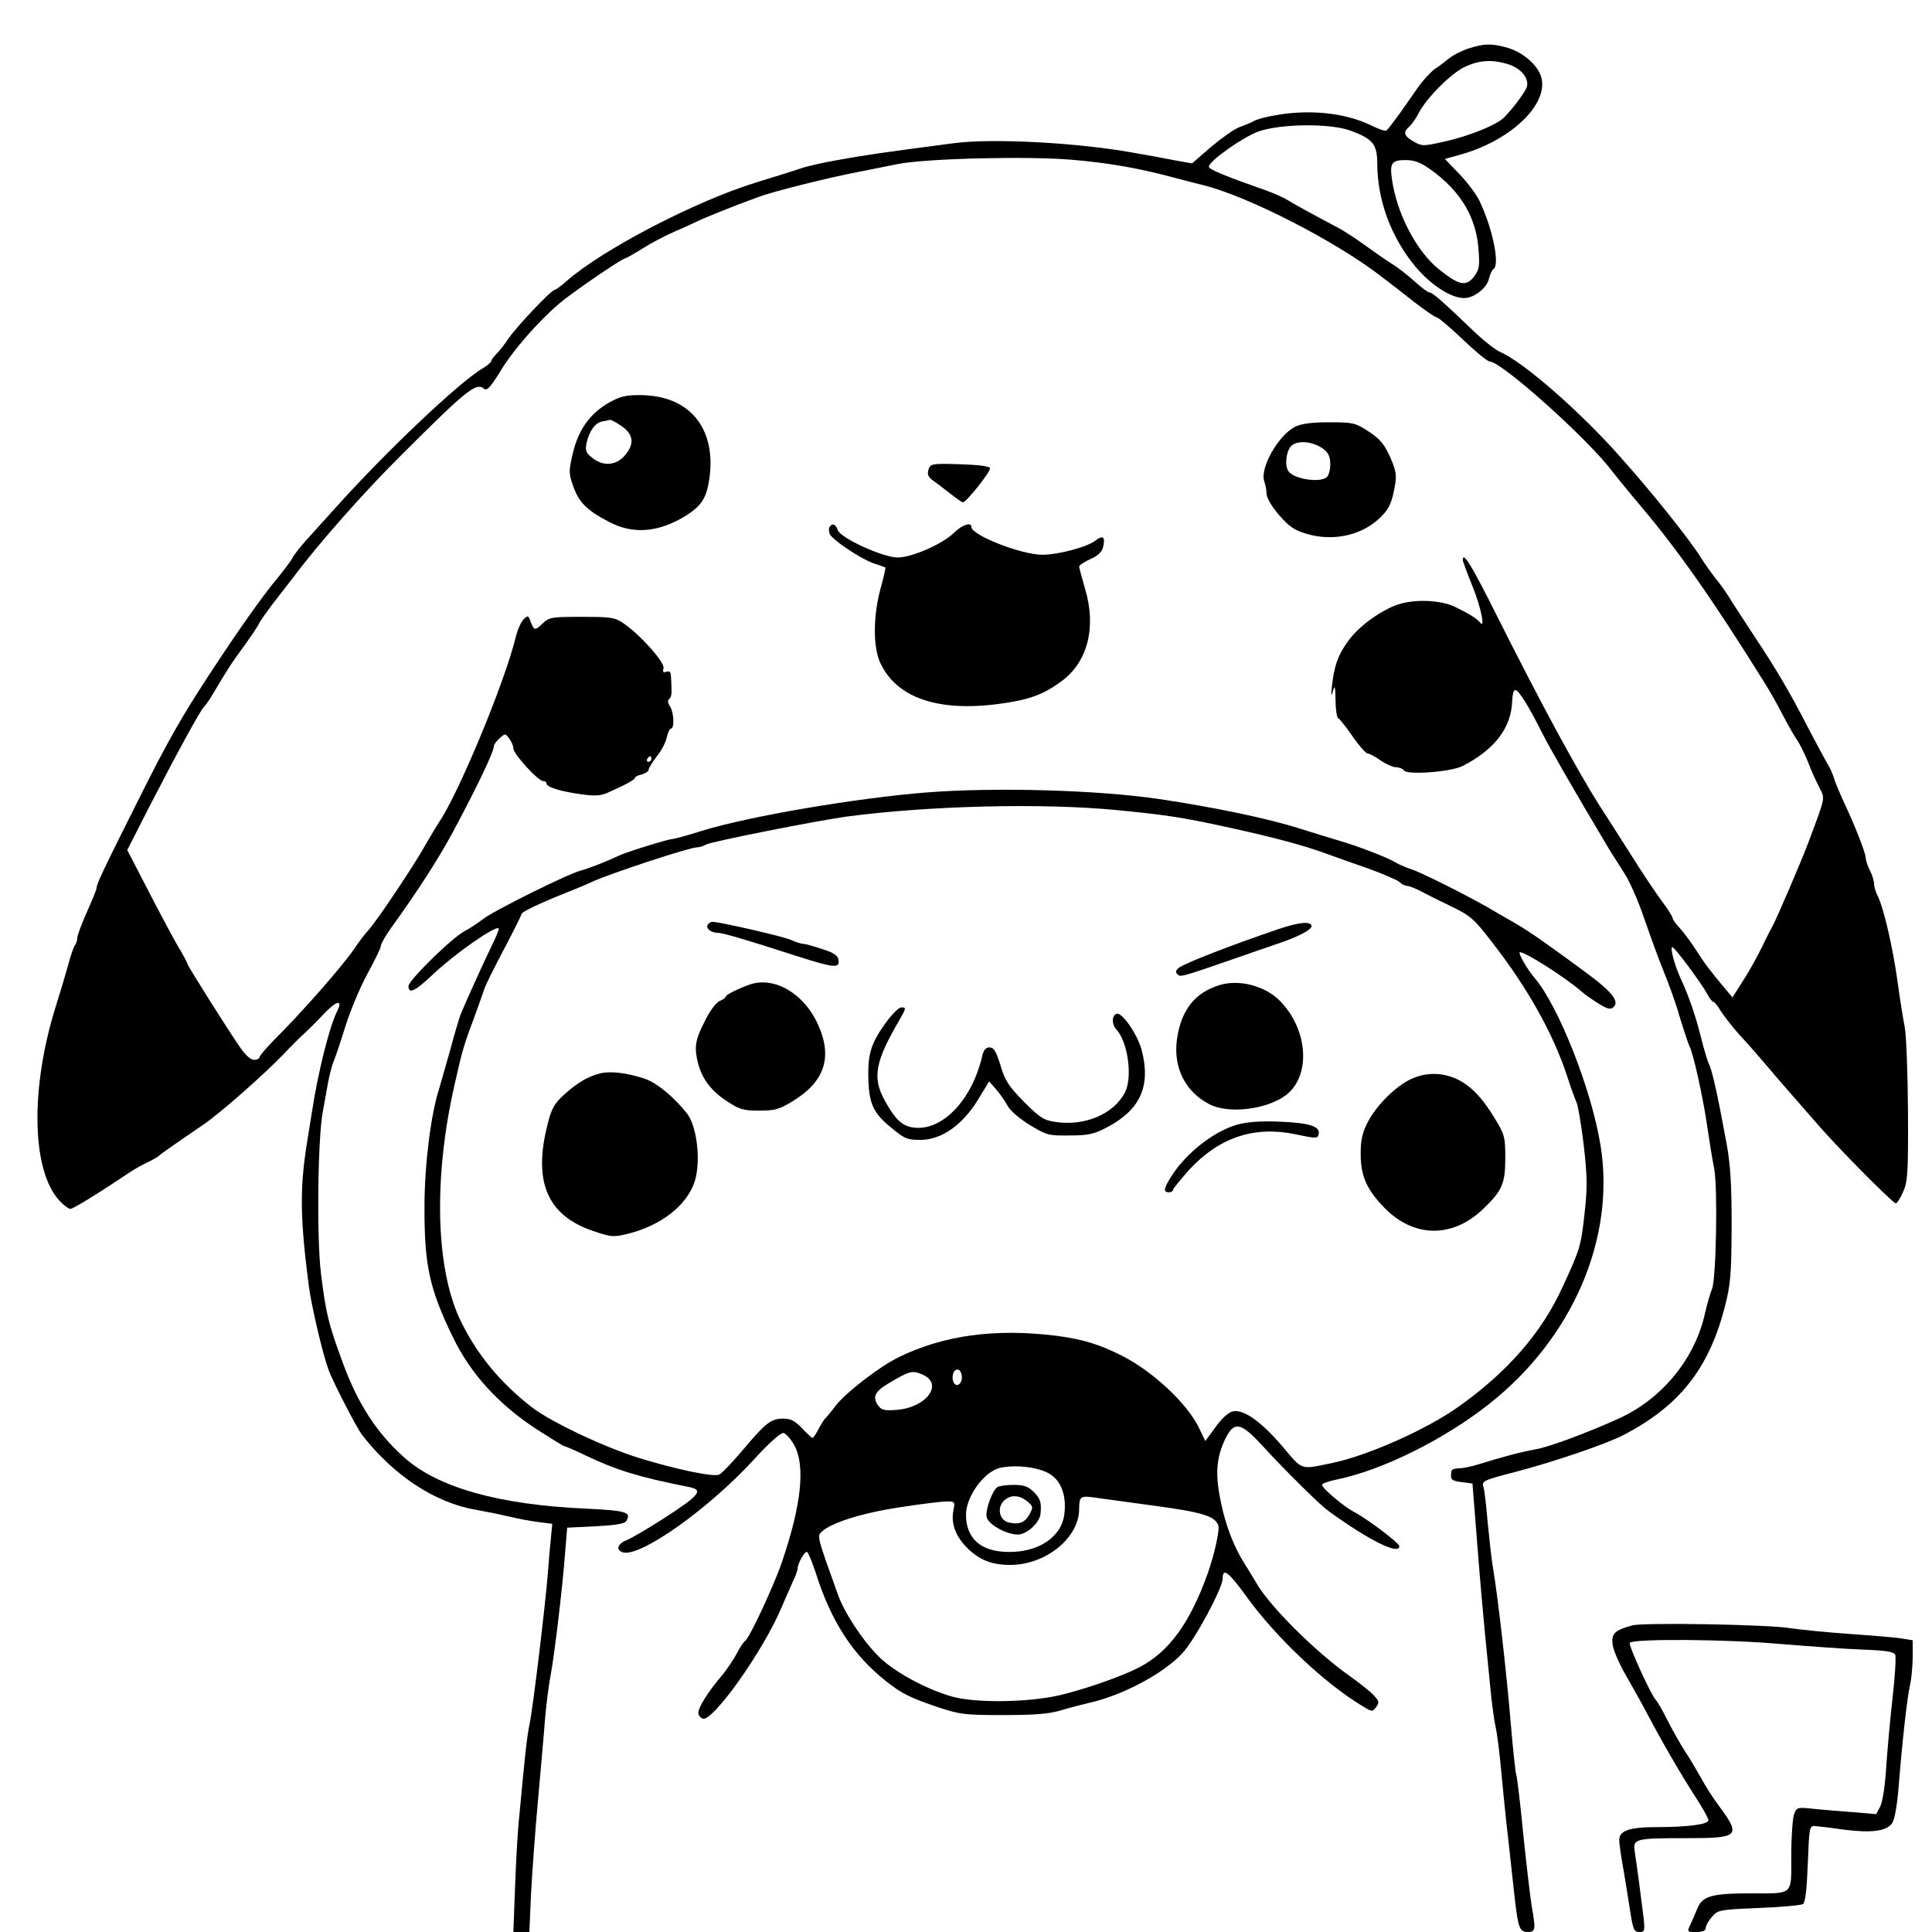 <?xml version="1.0" standalone="no"?>
<!DOCTYPE svg PUBLIC "-//W3C//DTD SVG 20010904//EN"
 "http://www.w3.org/TR/2001/REC-SVG-20010904/DTD/svg10.dtd">
<svg version="1.0" xmlns="http://www.w3.org/2000/svg"
 width="700pt" height="700pt" viewBox="0 0 700 700"
 preserveAspectRatio="xMidYMid meet">

<g transform="translate(0,700) scale(0.1,-0.1)"
fill="#000000" stroke="none">
<path d="M5323 6825 c-23 -7 -56 -23 -72 -36 -16 -13 -41 -32 -55 -41 -13 -10
-37 -36 -53 -57 -15 -22 -47 -67 -70 -100 -24 -33 -46 -62 -50 -64 -5 -3 -30
6 -58 20 -91 44 -222 58 -346 35 -31 -5 -64 -14 -75 -20 -10 -6 -35 -16 -54
-23 -19 -7 -65 -40 -103 -72 l-68 -59 -62 11 c-34 7 -100 19 -147 27 -201 37
-515 54 -655 35 -261 -34 -320 -43 -415 -60 -58 -10 -118 -24 -135 -30 -16 -6
-91 -29 -165 -52 -221 -68 -559 -244 -689 -359 -18 -16 -37 -30 -41 -30 -12 0
-139 -134 -168 -177 -14 -21 -33 -46 -44 -56 -10 -10 -18 -21 -18 -25 0 -4
-13 -16 -29 -25 -88 -52 -355 -305 -540 -512 -35 -38 -80 -89 -102 -113 -21
-23 -44 -52 -50 -65 -7 -12 -31 -44 -54 -72 -55 -66 -142 -189 -248 -351 -100
-153 -151 -242 -259 -459 -123 -245 -148 -298 -148 -312 0 -6 -16 -45 -35 -87
-19 -43 -35 -85 -35 -95 0 -9 -4 -21 -9 -26 -4 -6 -16 -39 -25 -75 -10 -36
-29 -99 -42 -140 -96 -303 -90 -604 13 -712 15 -16 32 -28 38 -28 10 0 98 54
210 129 22 15 53 32 68 39 15 7 33 17 40 22 11 10 42 32 162 114 60 40 225
186 293 257 26 28 58 60 72 72 13 12 46 44 72 72 46 49 72 56 50 12 -28 -55
-69 -218 -92 -367 -6 -36 -15 -92 -20 -125 -24 -156 -22 -267 9 -505 10 -75
51 -249 72 -305 19 -49 101 -208 121 -234 113 -146 264 -246 411 -271 34 -6
89 -17 122 -25 33 -8 82 -17 108 -20 l48 -6 -5 -52 c-3 -29 -8 -86 -11 -127
-9 -115 -54 -489 -66 -545 -10 -48 -17 -115 -38 -340 -6 -55 -12 -171 -15
-257 l-6 -158 29 0 29 0 6 138 c4 75 15 231 26 347 10 116 22 246 25 290 4 44
12 114 20 155 15 82 43 317 53 450 l7 85 103 5 c73 4 105 9 111 19 20 32 1 38
-147 45 -314 14 -534 76 -656 184 -101 90 -169 194 -225 347 -52 142 -60 176
-78 320 -16 129 -12 492 7 590 5 28 14 75 19 105 6 30 15 64 20 75 5 11 24 67
42 125 18 58 54 144 81 193 26 48 48 93 48 100 0 7 17 37 37 65 96 133 170
248 221 342 90 168 152 297 152 319 0 4 9 16 20 26 20 18 21 18 35 -1 8 -10
15 -27 15 -36 0 -20 90 -118 108 -118 7 0 12 -4 12 -9 0 -13 53 -29 127 -39
48 -7 71 -5 95 6 64 28 98 47 98 53 0 4 11 10 25 13 14 4 25 11 25 17 0 6 14
28 30 49 17 21 33 52 36 69 4 17 10 31 15 31 13 0 11 57 -3 80 -9 14 -10 23
-3 28 6 4 9 18 8 32 0 14 -1 36 -2 49 -1 17 -5 21 -17 17 -11 -4 -14 -1 -10
12 7 20 -84 122 -144 163 -32 22 -45 24 -152 24 -109 0 -118 -1 -142 -24 -28
-27 -31 -26 -44 8 -8 22 -9 22 -25 7 -9 -9 -21 -36 -27 -59 -39 -165 -210
-576 -280 -677 -9 -14 -31 -51 -49 -82 -38 -69 -175 -274 -206 -308 -13 -14
-35 -43 -49 -64 -42 -63 -192 -234 -293 -334 -29 -30 -53 -58 -53 -63 0 -5 -9
-9 -20 -9 -12 0 -32 18 -52 48 -43 62 -188 292 -188 298 0 3 -17 36 -39 72
-21 37 -70 129 -109 205 l-71 137 78 153 c93 181 190 360 201 367 4 3 18 23
31 45 56 94 66 110 113 174 26 36 51 73 54 81 3 8 32 49 64 90 32 41 62 80 66
85 86 115 248 299 385 435 237 237 272 265 300 242 11 -10 24 4 65 71 42 69
134 174 208 237 42 36 213 154 237 163 9 3 41 21 69 39 29 18 78 44 108 57 30
13 66 29 80 36 27 14 139 59 230 92 54 20 262 72 370 92 30 6 91 18 135 27
105 20 472 29 630 15 130 -11 238 -30 355 -61 41 -11 95 -25 120 -31 162 -40
483 -205 645 -331 28 -21 82 -63 120 -93 39 -30 75 -55 81 -55 5 0 48 -36 94
-80 46 -44 90 -80 98 -80 42 0 356 -281 442 -396 14 -18 61 -76 105 -128 135
-160 257 -333 446 -636 19 -30 50 -84 68 -120 19 -36 42 -77 52 -91 10 -14 27
-49 39 -78 11 -29 29 -70 41 -92 22 -45 25 -30 -38 -199 -26 -70 -119 -286
-133 -310 -5 -8 -22 -42 -38 -75 -16 -33 -46 -87 -67 -119 l-38 -60 -25 30
c-58 69 -75 92 -105 139 -18 28 -44 64 -59 80 -16 17 -28 34 -28 39 0 5 -17
32 -38 60 -21 28 -73 105 -114 171 -42 66 -92 145 -112 175 -84 133 -214 373
-372 688 -93 186 -124 236 -124 203 0 -5 16 -48 35 -95 31 -76 48 -159 27
-131 -10 13 -38 31 -92 57 -51 24 -144 28 -204 8 -59 -19 -140 -77 -178 -128
-39 -52 -54 -93 -62 -167 -4 -37 -3 -42 3 -20 7 25 9 20 10 -32 0 -34 5 -63 9
-65 5 -1 28 -31 52 -65 24 -35 49 -63 55 -63 6 0 27 -11 47 -25 20 -14 46 -25
57 -25 11 0 23 -5 27 -11 11 -18 172 -6 214 16 117 60 177 140 179 238 1 20 5
37 11 37 12 0 47 -55 95 -151 31 -61 103 -187 247 -429 12 -19 36 -57 54 -85
18 -27 51 -102 72 -165 22 -63 53 -149 70 -190 17 -41 44 -115 58 -165 15 -49
31 -97 35 -105 14 -26 49 -184 64 -287 8 -54 19 -125 26 -158 13 -72 7 -398
-8 -435 -6 -14 -19 -58 -28 -99 -39 -161 -158 -303 -313 -372 -115 -52 -245
-100 -297 -110 -52 -9 -127 -29 -206 -54 -26 -8 -58 -15 -73 -15 -14 0 -27 -4
-27 -10 -5 -31 -1 -35 36 -40 l40 -5 17 -215 c9 -118 22 -264 28 -325 6 -60
15 -152 20 -203 5 -51 13 -114 19 -140 6 -26 15 -101 21 -167 10 -107 18 -184
49 -460 12 -101 17 -115 47 -115 27 0 29 9 14 91 -5 30 -19 148 -31 264 -11
115 -23 213 -26 218 -2 4 -11 85 -19 180 -15 182 -47 462 -64 562 -6 33 -14
110 -20 170 -5 61 -12 118 -15 127 -8 21 -1 25 112 54 145 38 330 101 396 135
201 105 307 238 365 459 22 85 25 115 26 295 0 153 -4 223 -18 300 -34 185
-53 269 -65 292 -5 10 -18 54 -29 98 -20 79 -43 146 -75 215 -21 47 -38 112
-27 108 11 -4 107 -134 126 -170 8 -16 18 -28 22 -28 4 0 16 -15 26 -32 11
-18 42 -58 70 -89 28 -30 69 -77 91 -103 41 -49 105 -122 204 -235 76 -86 260
-271 270 -271 4 0 16 18 26 41 17 36 19 68 18 292 -1 139 -6 277 -12 307 -6
30 -18 105 -26 165 -17 122 -50 265 -71 307 -8 15 -14 36 -14 46 0 11 -7 33
-15 48 -8 16 -15 36 -15 45 0 18 -39 117 -80 204 -15 33 -31 71 -35 85 -4 14
-15 39 -25 55 -10 17 -41 75 -70 130 -61 120 -116 213 -190 324 -30 46 -68
104 -84 129 -15 26 -42 65 -60 86 -17 22 -40 54 -51 72 -42 68 -178 238 -294
368 -148 167 -351 344 -436 381 -16 7 -55 37 -86 66 -119 114 -158 149 -169
149 -6 0 -29 17 -53 39 -23 21 -62 52 -87 67 -25 16 -69 47 -98 68 -29 21 -68
46 -85 56 -93 49 -175 94 -195 107 -13 8 -47 23 -75 33 -148 52 -207 76 -207
86 0 20 120 105 178 127 80 29 264 31 337 3 80 -30 95 -49 95 -120 1 -134 51
-268 140 -374 55 -65 127 -112 175 -112 36 0 83 37 90 71 4 16 11 31 16 34 24
15 -2 144 -50 246 -12 25 -45 69 -74 99 l-52 54 50 14 c180 48 320 176 301
275 -8 45 -63 95 -121 113 -58 17 -86 17 -142 -1z m139 -57 c52 -15 84 -58 67
-90 -14 -26 -50 -74 -79 -103 -27 -28 -129 -69 -221 -89 -72 -16 -77 -16 -107
1 -35 20 -40 34 -16 54 8 7 24 29 34 49 28 55 120 147 170 169 51 23 96 26
152 9z m-279 -382 c109 -78 166 -173 174 -291 5 -62 2 -73 -17 -98 -29 -36
-53 -31 -125 26 -83 66 -155 204 -172 330 -8 56 0 67 49 67 33 0 54 -8 91 -34z
m-2823 -2136 c0 -5 -5 -10 -11 -10 -5 0 -7 5 -4 10 3 6 8 10 11 10 2 0 4 -4 4
-10z"/>
<path d="M2225 5551 c-81 -40 -128 -101 -150 -195 -15 -65 -14 -73 2 -118 20
-57 48 -86 126 -127 90 -49 184 -41 286 23 51 33 70 61 80 124 29 182 -63 303
-234 310 -54 2 -79 -2 -110 -17z m26 -94 c44 -30 49 -64 14 -106 -32 -38 -79
-42 -119 -10 -23 18 -26 26 -21 53 10 44 31 74 57 79 13 2 26 5 29 6 3 0 21
-9 40 -22z"/>
<path d="M4693 5454 c-62 -31 -130 -152 -112 -199 4 -11 8 -31 8 -45 1 -15 20
-47 46 -77 37 -42 56 -55 102 -68 94 -27 195 -5 261 57 31 30 42 49 52 97 11
53 10 65 -4 103 -26 65 -43 87 -94 119 -42 27 -53 29 -136 29 -63 0 -101 -5
-123 -16z m101 -80 c19 -14 25 -28 26 -54 0 -20 -5 -41 -12 -48 -23 -23 -121
-8 -140 21 -14 21 -8 70 9 90 22 23 78 19 117 -9z"/>
<path d="M3364 5298 c-5 -16 -1 -26 15 -38 12 -8 40 -30 62 -47 23 -18 44 -33
48 -33 12 0 102 113 98 124 -2 7 -44 12 -110 14 -102 3 -106 2 -113 -20z"/>
<path d="M3006 5091 c-4 -5 -3 -16 0 -25 8 -21 111 -90 159 -107 22 -7 41 -14
43 -15 1 -1 -6 -36 -18 -78 -27 -101 -27 -212 0 -269 59 -125 207 -176 425
-148 114 15 166 34 234 85 93 70 124 196 82 334 -11 39 -21 74 -21 79 0 5 18
17 40 27 26 11 42 26 46 41 10 39 1 48 -26 27 -30 -24 -136 -52 -193 -52 -77
0 -257 71 -257 100 0 20 -34 9 -64 -21 -43 -41 -150 -88 -203 -89 -54 0 -209
71 -218 100 -7 21 -20 26 -29 11z"/>
<path d="M3360 4129 c-255 -20 -644 -86 -816 -139 -53 -17 -102 -30 -108 -30
-14 0 -163 -46 -191 -59 -51 -24 -113 -48 -140 -55 -45 -11 -315 -145 -355
-176 -19 -15 -50 -35 -67 -44 -45 -23 -203 -178 -203 -199 0 -30 24 -19 90 44
80 75 226 177 237 165 2 -2 -9 -30 -25 -62 -27 -55 -94 -203 -113 -249 -4 -11
-22 -69 -38 -130 -17 -60 -35 -123 -40 -140 -30 -92 -53 -277 -53 -425 -1
-214 18 -300 103 -475 64 -132 164 -242 301 -332 53 -34 100 -63 103 -63 4 0
39 -15 78 -34 111 -53 193 -78 370 -113 58 -11 46 -28 -92 -117 -53 -34 -111
-68 -128 -75 -35 -14 -43 -35 -18 -45 59 -22 306 151 474 333 56 62 100 101
110 99 8 -2 26 -21 38 -43 42 -74 27 -217 -44 -425 -29 -85 -118 -276 -133
-285 -6 -4 -19 -24 -30 -45 -11 -21 -36 -59 -57 -84 -48 -56 -83 -113 -83
-132 0 -8 7 -17 16 -21 35 -13 216 240 284 399 17 40 38 87 46 105 8 17 14 35
14 40 0 18 25 63 34 60 4 -1 18 -35 31 -74 56 -178 135 -299 255 -394 57 -45
84 -59 190 -95 79 -26 96 -28 235 -28 111 0 164 4 205 16 30 9 79 22 109 29
117 26 266 105 334 178 46 49 147 237 147 272 0 41 22 23 88 -68 104 -144 279
-310 416 -393 37 -23 39 -23 52 -5 12 16 11 22 -9 43 -12 13 -51 44 -86 69
-123 86 -295 257 -341 341 -9 15 -27 45 -41 67 -38 60 -67 135 -84 215 -22
102 -19 160 9 225 35 78 58 76 139 -12 81 -89 207 -213 238 -236 147 -107 259
-163 259 -129 0 11 -117 100 -166 125 -36 19 -114 85 -114 97 0 5 25 14 56 20
164 34 387 145 548 272 303 238 460 601 405 938 -32 201 -152 505 -239 607
-27 31 -62 93 -53 93 21 0 167 -93 225 -144 10 -9 36 -27 58 -41 32 -20 45
-24 55 -15 24 20 -3 55 -89 119 -147 109 -215 156 -263 184 -26 15 -61 35 -78
45 -68 42 -263 140 -300 152 -22 7 -49 19 -60 26 -25 16 -142 61 -206 79 -25
7 -88 27 -140 43 -116 37 -314 78 -510 107 -224 33 -592 43 -839 24z m685 -64
c185 -18 243 -27 420 -66 153 -34 251 -60 335 -90 30 -11 100 -36 155 -55 55
-20 107 -42 116 -50 8 -8 21 -14 28 -14 7 0 29 -9 49 -19 20 -11 68 -35 106
-53 74 -36 85 -45 149 -128 132 -169 226 -337 277 -495 12 -38 27 -78 32 -89
5 -10 17 -79 26 -154 13 -115 14 -152 3 -250 -13 -117 -16 -128 -80 -266 -75
-164 -197 -305 -374 -431 -114 -82 -326 -177 -457 -205 -121 -25 -108 -30
-184 60 -78 91 -142 136 -181 126 -15 -4 -41 -28 -61 -57 l-37 -50 -24 50
c-44 88 -166 202 -278 259 -84 42 -140 59 -236 72 -224 28 -411 2 -574 -78
-69 -34 -190 -127 -228 -176 -17 -23 -34 -43 -38 -46 -3 -3 -14 -20 -23 -37
-9 -18 -19 -33 -22 -33 -3 0 -20 16 -38 35 -26 27 -41 35 -67 35 -45 0 -63
-13 -148 -114 -39 -46 -78 -87 -86 -89 -21 -9 -154 19 -285 59 -125 38 -318
129 -390 183 -119 91 -208 201 -266 326 -86 189 -93 512 -17 845 27 121 34
145 68 235 18 50 36 99 39 110 3 11 35 76 71 144 36 68 65 127 65 130 0 7 65
38 160 76 36 14 79 32 95 40 71 32 354 125 381 125 8 0 22 4 32 10 20 11 394
85 507 101 299 40 712 50 980 24z m-560 -2055 c0 -27 -22 -39 -31 -16 -8 22 3
49 19 43 6 -2 12 -14 12 -27z m-141 9 c75 -34 13 -118 -93 -127 -44 -4 -57 -1
-68 14 -23 31 -15 51 35 81 79 47 87 49 126 32z m462 -361 c41 -27 59 -81 50
-147 -11 -80 -93 -135 -201 -134 -100 0 -155 48 -155 135 0 65 64 154 121 169
58 14 146 3 185 -23z m372 -113 c179 -24 223 -38 236 -71 6 -16 -13 -103 -38
-174 -64 -180 -141 -286 -250 -342 -62 -32 -194 -78 -286 -100 -116 -27 -311
-29 -394 -4 -96 28 -209 91 -261 143 -59 58 -126 160 -150 228 -76 212 -75
209 -57 226 36 33 149 68 284 88 76 12 151 21 168 21 30 0 31 -1 24 -34 -9
-48 10 -96 54 -138 43 -41 87 -58 152 -58 129 0 250 98 250 203 0 43 5 48 49
42 20 -3 118 -16 219 -30z"/>
<path d="M2564 3649 c-8 -13 13 -29 38 -29 17 0 96 -23 291 -86 129 -41 150
-43 145 -12 -2 16 -17 26 -58 39 -30 10 -61 19 -68 19 -8 0 -28 6 -45 14 -28
13 -260 66 -286 66 -6 0 -13 -5 -17 -11z"/>
<path d="M4630 3633 c-168 -57 -335 -122 -358 -139 -12 -9 -14 -16 -6 -24 11
-11 14 -10 199 54 55 19 129 45 165 57 77 26 123 51 122 64 -2 18 -46 14 -122
-12z"/>
<path d="M2720 3434 c-39 -13 -90 -38 -90 -44 0 -4 -10 -12 -23 -17 -14 -7
-37 -38 -56 -78 -27 -54 -32 -76 -29 -110 9 -74 42 -128 106 -171 51 -34 63
-38 122 -38 58 0 73 4 125 36 112 69 142 157 90 273 -49 113 -156 177 -245
149z"/>
<path d="M4419 3431 c-91 -28 -140 -91 -155 -199 -13 -101 31 -188 118 -233
70 -36 208 -19 277 33 91 69 81 235 -19 339 -53 56 -148 82 -221 60z"/>
<path d="M3212 3298 c-53 -73 -67 -111 -66 -193 1 -101 16 -136 81 -189 50
-42 60 -46 108 -46 75 0 152 53 208 145 l41 67 25 -29 c15 -17 33 -43 42 -60
9 -17 44 -47 80 -69 61 -37 68 -39 144 -38 67 0 89 5 133 28 124 64 163 151
128 283 -15 56 -71 136 -90 130 -18 -6 -19 -37 -1 -57 42 -46 59 -174 31 -228
-41 -79 -146 -123 -252 -107 -42 6 -56 15 -114 73 -56 57 -69 77 -85 132 -16
51 -24 65 -40 65 -13 0 -21 -9 -26 -30 -38 -166 -152 -280 -257 -259 -36 7
-61 32 -96 96 -46 83 -36 140 52 291 26 45 26 47 7 47 -8 0 -32 -24 -53 -52z"/>
<path d="M2175 3111 c-45 -11 -85 -35 -132 -78 -34 -31 -45 -50 -58 -103 -55
-210 -3 -334 164 -390 64 -22 74 -23 123 -11 123 30 216 103 245 190 23 73 9
199 -28 247 -48 60 -109 111 -154 126 -64 21 -122 28 -160 19z"/>
<path d="M5114 3091 c-56 -25 -127 -96 -158 -156 -20 -39 -26 -64 -26 -115 0
-82 22 -130 86 -196 106 -109 246 -111 357 -5 70 67 81 92 81 187 0 74 -3 84
-37 140 -47 78 -89 121 -140 145 -53 24 -111 24 -163 0z"/>
<path d="M4482 2925 c-84 -24 -184 -102 -238 -187 -28 -44 -30 -58 -9 -58 8 0
15 4 15 9 0 4 27 37 59 73 107 116 234 159 381 129 82 -17 84 -17 88 1 5 27
-35 40 -142 44 -70 3 -117 -1 -154 -11z"/>
<path d="M3614 1612 c-19 -12 -45 -85 -39 -109 6 -27 72 -63 113 -63 32 0 79
43 82 75 4 40 0 55 -25 80 -21 20 -36 25 -73 25 -26 0 -52 -4 -58 -8z m107
-51 c23 -19 23 -21 9 -48 -17 -30 -38 -38 -76 -29 -32 8 -42 50 -19 76 23 25
56 25 86 1z"/>
<path d="M5915 1111 c-64 -17 -78 -30 -72 -69 2 -21 23 -68 45 -107 22 -38 58
-102 79 -142 62 -117 124 -223 175 -302 26 -40 48 -79 48 -86 0 -15 -74 -25
-190 -25 -99 0 -136 -14 -133 -50 0 -14 8 -65 17 -115 8 -50 18 -108 21 -130
12 -79 15 -85 36 -85 18 0 19 5 14 52 -7 57 -23 181 -32 239 -7 47 0 49 188
49 191 0 198 7 117 117 -21 28 -50 73 -64 100 -15 26 -41 71 -59 98 -18 28
-47 79 -65 115 -18 36 -36 67 -40 70 -14 10 -102 202 -95 208 15 15 347 13
540 -4 110 -9 249 -19 308 -21 85 -3 109 -8 114 -19 3 -9 -1 -79 -10 -157 -9
-78 -19 -191 -23 -252 -4 -65 -13 -122 -21 -139 l-15 -29 -81 7 c-45 3 -110 9
-144 12 -61 7 -63 6 -73 -20 -5 -15 -10 -83 -10 -150 0 -146 11 -136 -150
-136 -136 0 -171 -10 -189 -52 -7 -18 -19 -45 -26 -60 -13 -28 -13 -28 21 -28
23 0 34 5 34 14 0 8 10 27 23 41 21 25 27 26 169 32 81 3 153 10 160 14 9 6
14 48 18 146 5 130 6 138 25 137 11 -1 58 -6 104 -13 103 -13 157 -6 177 24 9
13 18 67 23 131 14 173 31 325 42 372 5 23 9 69 9 101 l0 58 -37 6 c-21 4
-108 11 -193 17 -85 6 -182 16 -215 21 -76 13 -530 21 -570 10z"/>
</g>
</svg>
